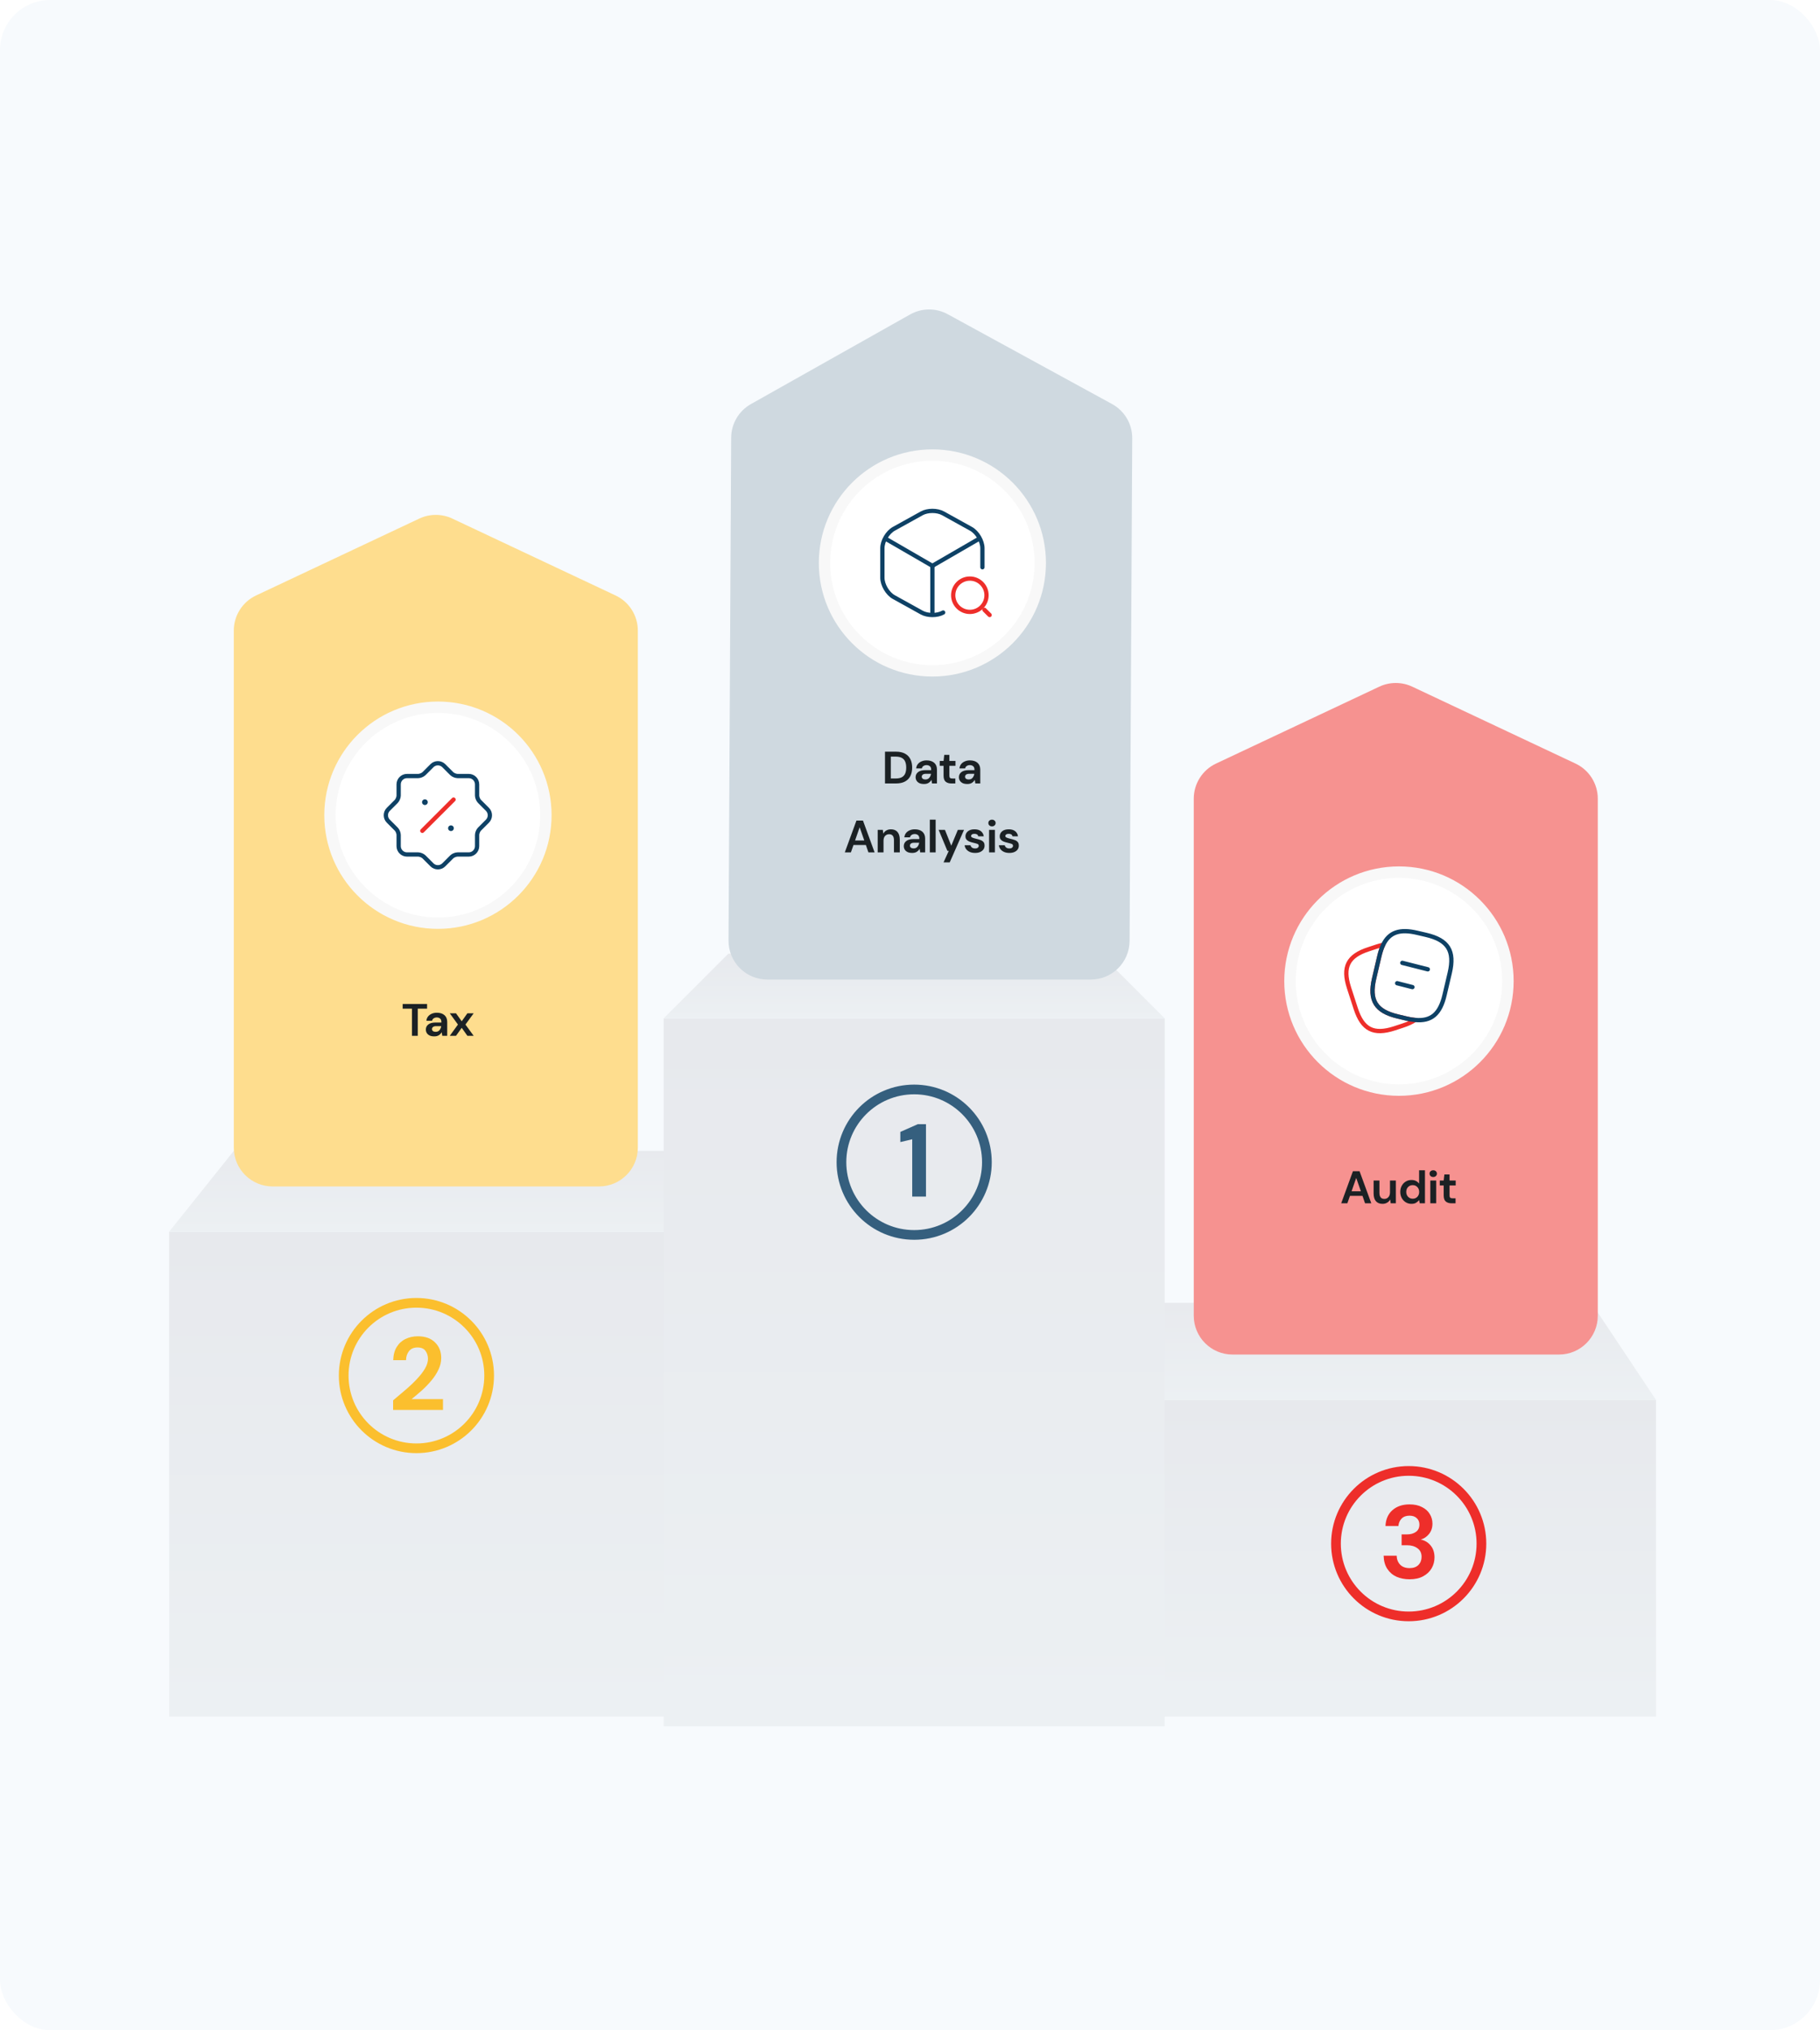 <svg width="581" height="648" viewBox="0 0 581 648" fill="none" xmlns="http://www.w3.org/2000/svg">
<rect width="581" height="648" rx="16" fill="#F7FAFD"/>
<rect x="54" y="393.132" width="165.091" height="154.773" fill="url(#paint0_linear_4764_65884)"/>
<path d="M74.636 367.336H219.091V393.131H54L74.636 367.336Z" fill="url(#paint1_linear_4764_65884)"/>
<rect x="363.547" y="446.786" width="165.091" height="101.118" fill="url(#paint2_linear_4764_65884)"/>
<path d="M363.547 415.831H508.001L528.638 446.785H363.547V415.831Z" fill="url(#paint3_linear_4764_65884)"/>
<g filter="url(#filter0_d_4764_65884)">
<rect x="211.867" y="325.031" width="159.932" height="225.968" fill="url(#paint4_linear_4764_65884)"/>
</g>
<path d="M232.504 304.395H351.162L371.799 325.031H211.867L232.504 304.395Z" fill="url(#paint5_linear_4764_65884)"/>
<circle cx="291.833" cy="370.947" r="23.216" stroke="#355F7E" stroke-width="3.095"/>
<path d="M291.208 381.923V363.631L287.411 364.522V361.287L292.991 358.81H295.599V381.923H291.208Z" fill="#355F7E"/>
<circle cx="132.935" cy="439.048" r="23.216" stroke="#FBBF2E" stroke-width="3.095"/>
<path d="M125.498 450.023V446.953C126.907 445.786 128.272 444.63 129.592 443.486C130.935 442.341 132.124 441.208 133.158 440.085C134.215 438.962 135.051 437.873 135.668 436.816C136.306 435.738 136.625 434.692 136.625 433.679C136.625 432.733 136.361 431.896 135.833 431.17C135.327 430.444 134.479 430.08 133.29 430.08C132.08 430.08 131.166 430.477 130.55 431.269C129.934 432.062 129.625 433.019 129.625 434.142H125.531C125.575 432.447 125.949 431.038 126.654 429.915C127.358 428.771 128.294 427.923 129.46 427.373C130.627 426.801 131.937 426.515 133.39 426.515C135.745 426.515 137.572 427.164 138.871 428.463C140.191 429.739 140.852 431.401 140.852 433.448C140.852 434.725 140.554 435.969 139.96 437.179C139.388 438.39 138.628 439.557 137.682 440.679C136.735 441.802 135.712 442.859 134.611 443.849C133.511 444.818 132.443 445.72 131.408 446.557H141.413V450.023H125.498Z" fill="#FBBF2E"/>
<circle cx="449.7" cy="492.702" r="23.216" stroke="#EE2E2A" stroke-width="3.095"/>
<path d="M449.983 504.073C448.464 504.073 447.089 503.809 445.856 503.281C444.623 502.731 443.633 501.894 442.884 500.772C442.136 499.649 441.74 498.24 441.696 496.545H445.856C445.878 497.668 446.241 498.614 446.946 499.385C447.672 500.133 448.684 500.508 449.983 500.508C451.216 500.508 452.162 500.166 452.823 499.484C453.483 498.802 453.813 497.943 453.813 496.909C453.813 495.698 453.373 494.784 452.493 494.168C451.634 493.53 450.522 493.21 449.158 493.21H447.441V489.744H449.191C450.313 489.744 451.249 489.479 451.997 488.951C452.746 488.423 453.12 487.641 453.12 486.607C453.12 485.748 452.834 485.066 452.261 484.56C451.711 484.031 450.941 483.767 449.95 483.767C448.872 483.767 448.024 484.086 447.408 484.725C446.813 485.363 446.483 486.145 446.417 487.069H442.29C442.378 484.934 443.115 483.25 444.502 482.017C445.911 480.785 447.727 480.168 449.95 480.168C451.535 480.168 452.867 480.454 453.945 481.027C455.046 481.577 455.871 482.315 456.422 483.239C456.994 484.164 457.28 485.187 457.28 486.31C457.28 487.608 456.917 488.709 456.191 489.612C455.486 490.492 454.606 491.086 453.549 491.394C454.848 491.659 455.904 492.297 456.719 493.31C457.533 494.3 457.941 495.555 457.941 497.074C457.941 498.35 457.632 499.517 457.016 500.574C456.4 501.63 455.497 502.478 454.309 503.116C453.142 503.754 451.7 504.073 449.983 504.073Z" fill="#EE2E2A"/>
<path d="M74.637 201.264C74.637 196.469 77.405 192.106 81.743 190.063L133.849 165.521C137.191 163.947 141.06 163.947 144.401 165.521L196.508 190.062C200.846 192.106 203.614 196.469 203.614 201.264V366.304C203.614 373.142 198.07 378.686 191.232 378.686H87.019C80.18 378.686 74.637 373.142 74.637 366.304V201.264Z" fill="#FEDD8E"/>
<g filter="url(#filter1_d_4764_65884)">
<circle cx="139.803" cy="260.194" r="34.466" fill="white" stroke="#F8F8F8" stroke-width="3.628"/>
<path d="M126.48 264.618L123.953 262.09C122.922 261.059 122.922 259.363 123.953 258.332L126.48 255.805C126.913 255.372 127.262 254.524 127.262 253.926V250.351C127.262 248.887 128.459 247.69 129.922 247.69H133.498C134.096 247.69 134.944 247.341 135.377 246.909L137.904 244.381C138.935 243.35 140.631 243.35 141.662 244.381L144.19 246.909C144.622 247.341 145.47 247.69 146.069 247.69H149.644C151.107 247.69 152.304 248.887 152.304 250.351V253.926C152.304 254.524 152.653 255.372 153.086 255.805L155.613 258.332C156.644 259.363 156.644 261.059 155.613 262.09L153.086 264.618C152.653 265.05 152.304 265.898 152.304 266.497V270.072C152.304 271.535 151.107 272.733 149.644 272.733H146.069C145.47 272.733 144.622 273.082 144.19 273.514L141.662 276.042C140.631 277.073 138.935 277.073 137.904 276.042L135.377 273.514C134.944 273.082 134.096 272.733 133.498 272.733H129.922C128.459 272.733 127.262 271.535 127.262 270.072V266.497C127.262 265.882 126.913 265.034 126.48 264.618Z" stroke="#0E4165" stroke-width="1.361" stroke-linecap="round" stroke-linejoin="round"/>
<path d="M134.812 265.182L144.79 255.205" stroke="#EE2E2A" stroke-width="1.361" stroke-linecap="round" stroke-linejoin="round"/>
<path d="M143.951 264.35H143.966" stroke="#0E4165" stroke-width="1.814" stroke-linecap="round" stroke-linejoin="round"/>
<path d="M135.635 256.036H135.65" stroke="#0E4165" stroke-width="1.814" stroke-linecap="round" stroke-linejoin="round"/>
</g>
<path d="M131.505 330.614V321.95H128.545V320.455H136.338V321.95H133.363V330.614H131.505ZM138.643 330.788C138.024 330.788 137.516 330.691 137.119 330.498C136.723 330.295 136.427 330.028 136.234 329.7C136.04 329.371 135.944 329.008 135.944 328.611C135.944 327.944 136.205 327.402 136.727 326.986C137.25 326.57 138.033 326.362 139.078 326.362H140.907V326.188C140.907 325.694 140.767 325.331 140.486 325.099C140.205 324.867 139.857 324.751 139.441 324.751C139.064 324.751 138.735 324.843 138.454 325.027C138.174 325.201 138 325.462 137.932 325.81H136.118C136.166 325.288 136.34 324.833 136.64 324.446C136.95 324.059 137.347 323.764 137.83 323.561C138.314 323.348 138.856 323.242 139.456 323.242C140.481 323.242 141.289 323.498 141.879 324.011C142.469 324.524 142.764 325.249 142.764 326.188V330.614H141.183L141.008 329.453C140.796 329.84 140.496 330.159 140.109 330.411C139.731 330.662 139.243 330.788 138.643 330.788ZM139.064 329.337C139.596 329.337 140.007 329.163 140.297 328.814C140.597 328.466 140.786 328.035 140.863 327.523H139.281C138.788 327.523 138.435 327.615 138.222 327.798C138.009 327.973 137.903 328.19 137.903 328.451C137.903 328.732 138.009 328.95 138.222 329.105C138.435 329.259 138.716 329.337 139.064 329.337ZM143.579 330.614L146.191 327.015L143.579 323.416H145.567L147.396 325.97L149.21 323.416H151.213L148.586 327.015L151.213 330.614H149.21L147.396 328.06L145.567 330.614H143.579Z" fill="#1B2124"/>
<path d="M233.414 139.693C233.438 135.245 235.846 131.151 239.723 128.968L290.534 100.368C294.256 98.273 298.796 98.245 302.545 100.293L354.998 128.955C358.992 131.138 361.466 135.335 361.442 139.886L360.598 300.333C360.562 307.146 355.029 312.65 348.216 312.65H244.951C238.087 312.65 232.533 307.066 232.569 300.203L233.414 139.693Z" fill="#CFD9E0"/>
<g filter="url(#filter2_d_4764_65884)">
<circle cx="297.648" cy="179.685" r="34.44" fill="white" stroke="#F8F8F8" stroke-width="3.625"/>
<path d="M282.977 172.107L297.648 180.598L312.221 172.157" stroke="#0E4165" stroke-width="1.359" stroke-linecap="round" stroke-linejoin="round"/>
<path d="M297.648 195.651V180.581" stroke="#0E4165" stroke-width="1.359" stroke-linecap="round" stroke-linejoin="round"/>
<path d="M313.619 181.064V174.982C313.619 172.689 311.974 169.898 309.964 168.784L301.091 163.866C299.197 162.803 296.106 162.803 294.212 163.866L285.339 168.784C283.329 169.898 281.684 172.689 281.684 174.982V184.387C281.684 186.68 283.329 189.471 285.339 190.584L294.212 195.503C295.159 196.035 296.405 196.3 297.652 196.3C298.898 196.3 300.144 196.035 301.091 195.503" stroke="#0E4165" stroke-width="1.359" stroke-linecap="round" stroke-linejoin="round"/>
<path d="M309.61 195.304C312.547 195.304 314.927 192.924 314.927 189.987C314.927 187.05 312.547 184.67 309.61 184.67C306.674 184.67 304.293 187.05 304.293 189.987C304.293 192.924 306.674 195.304 309.61 195.304Z" stroke="#EE2E2A" stroke-width="1.359" stroke-linecap="round" stroke-linejoin="round"/>
<path d="M315.923 196.301L314.262 194.64" stroke="#EE2E2A" stroke-width="1.359" stroke-linecap="round" stroke-linejoin="round"/>
</g>
<path d="M282.52 250.064V239.914H285.986C287.175 239.914 288.151 240.126 288.915 240.552C289.688 240.967 290.259 241.557 290.626 242.321C291.003 243.075 291.192 243.964 291.192 244.989C291.192 246.014 291.003 246.908 290.626 247.672C290.259 248.426 289.688 249.016 288.915 249.441C288.151 249.857 287.175 250.064 285.986 250.064H282.52ZM284.376 248.469H285.899C286.75 248.469 287.421 248.334 287.914 248.063C288.407 247.783 288.76 247.387 288.973 246.874C289.186 246.352 289.292 245.724 289.292 244.989C289.292 244.264 289.186 243.64 288.973 243.118C288.76 242.596 288.407 242.195 287.914 241.915C287.421 241.634 286.75 241.494 285.899 241.494H284.376V248.469ZM294.99 250.238C294.371 250.238 293.864 250.142 293.468 249.948C293.071 249.745 292.776 249.48 292.583 249.151C292.39 248.822 292.293 248.46 292.293 248.063C292.293 247.396 292.554 246.855 293.076 246.439C293.598 246.023 294.381 245.816 295.425 245.816H297.252V245.642C297.252 245.149 297.112 244.786 296.832 244.554C296.551 244.322 296.203 244.206 295.788 244.206C295.411 244.206 295.082 244.298 294.802 244.481C294.521 244.656 294.347 244.917 294.28 245.265H292.467C292.515 244.743 292.689 244.288 292.989 243.901C293.298 243.515 293.695 243.22 294.178 243.017C294.661 242.804 295.203 242.698 295.802 242.698C296.827 242.698 297.634 242.954 298.224 243.466C298.814 243.979 299.108 244.704 299.108 245.642V250.064H297.528L297.354 248.904C297.141 249.291 296.841 249.61 296.455 249.861C296.078 250.113 295.59 250.238 294.99 250.238ZM295.411 248.788C295.942 248.788 296.353 248.614 296.643 248.266C296.943 247.918 297.131 247.488 297.209 246.976H295.628C295.135 246.976 294.782 247.068 294.57 247.251C294.357 247.425 294.251 247.643 294.251 247.904C294.251 248.184 294.357 248.402 294.57 248.556C294.782 248.711 295.063 248.788 295.411 248.788ZM303.71 250.064C302.956 250.064 302.352 249.881 301.897 249.513C301.443 249.146 301.216 248.493 301.216 247.556V244.423H299.983V242.872H301.216L301.433 240.943H303.072V242.872H305.015V244.423H303.072V247.57C303.072 247.918 303.144 248.16 303.289 248.295C303.444 248.421 303.705 248.484 304.072 248.484H304.972V250.064H303.71ZM308.813 250.238C308.194 250.238 307.687 250.142 307.29 249.948C306.894 249.745 306.599 249.48 306.406 249.151C306.212 248.822 306.116 248.46 306.116 248.063C306.116 247.396 306.377 246.855 306.899 246.439C307.421 246.023 308.204 245.816 309.248 245.816H311.075V245.642C311.075 245.149 310.935 244.786 310.655 244.554C310.374 244.322 310.026 244.206 309.61 244.206C309.233 244.206 308.905 244.298 308.624 244.481C308.344 244.656 308.17 244.917 308.102 245.265H306.29C306.338 244.743 306.512 244.288 306.812 243.901C307.121 243.515 307.517 243.22 308.001 243.017C308.484 242.804 309.026 242.698 309.625 242.698C310.65 242.698 311.457 242.954 312.047 243.466C312.636 243.979 312.931 244.704 312.931 245.642V250.064H311.351L311.177 248.904C310.964 249.291 310.664 249.61 310.277 249.861C309.9 250.113 309.412 250.238 308.813 250.238ZM309.233 248.788C309.765 248.788 310.176 248.614 310.466 248.266C310.766 247.918 310.954 247.488 311.032 246.976H309.451C308.958 246.976 308.605 247.068 308.392 247.251C308.18 247.425 308.073 247.643 308.073 247.904C308.073 248.184 308.18 248.402 308.392 248.556C308.605 248.711 308.885 248.788 309.233 248.788ZM269.687 272.064L273.4 261.914H275.488L279.2 272.064H277.228L276.416 269.715H272.457L271.631 272.064H269.687ZM272.965 268.265H275.908L274.429 264.045L272.965 268.265ZM280.189 272.064V264.872H281.827L281.972 266.09C282.195 265.665 282.514 265.326 282.93 265.075C283.355 264.824 283.853 264.698 284.423 264.698C285.313 264.698 286.004 264.978 286.497 265.539C286.99 266.1 287.236 266.921 287.236 268.004V272.064H285.38V268.178C285.38 267.559 285.255 267.086 285.003 266.757C284.752 266.428 284.36 266.264 283.829 266.264C283.307 266.264 282.876 266.448 282.538 266.815C282.209 267.182 282.045 267.695 282.045 268.352V272.064H280.189ZM291.216 272.238C290.597 272.238 290.089 272.142 289.693 271.948C289.297 271.745 289.002 271.48 288.808 271.151C288.615 270.822 288.518 270.46 288.518 270.063C288.518 269.396 288.779 268.855 289.301 268.439C289.823 268.023 290.606 267.816 291.651 267.816H293.478V267.642C293.478 267.149 293.338 266.786 293.057 266.554C292.777 266.322 292.429 266.206 292.013 266.206C291.636 266.206 291.307 266.298 291.027 266.481C290.747 266.656 290.573 266.917 290.505 267.265H288.692C288.741 266.743 288.915 266.288 289.214 265.901C289.524 265.515 289.92 265.22 290.403 265.017C290.887 264.804 291.428 264.698 292.028 264.698C293.052 264.698 293.86 264.954 294.449 265.466C295.039 265.979 295.334 266.704 295.334 267.642V272.064H293.753L293.579 270.904C293.367 271.291 293.067 271.61 292.68 271.861C292.303 272.113 291.815 272.238 291.216 272.238ZM291.636 270.788C292.168 270.788 292.579 270.614 292.869 270.266C293.168 269.918 293.357 269.488 293.434 268.976H291.854C291.361 268.976 291.008 269.068 290.795 269.251C290.582 269.425 290.476 269.643 290.476 269.904C290.476 270.184 290.582 270.402 290.795 270.556C291.008 270.711 291.288 270.788 291.636 270.788ZM296.83 272.064V261.624H298.686V272.064H296.83ZM301.206 275.255L302.874 271.586H302.439L299.64 264.872H301.655L303.671 269.933L305.774 264.872H307.746L303.178 275.255H301.206ZM311.303 272.238C310.665 272.238 310.104 272.137 309.621 271.934C309.137 271.721 308.75 271.431 308.46 271.064C308.17 270.697 307.996 270.271 307.938 269.788H309.809C309.867 270.068 310.022 270.31 310.273 270.513C310.534 270.706 310.868 270.803 311.274 270.803C311.68 270.803 311.975 270.721 312.158 270.556C312.352 270.392 312.448 270.203 312.448 269.991C312.448 269.681 312.313 269.474 312.042 269.367C311.772 269.251 311.394 269.14 310.911 269.034C310.602 268.966 310.288 268.884 309.969 268.787C309.65 268.691 309.355 268.57 309.084 268.425C308.823 268.27 308.61 268.077 308.446 267.845C308.282 267.603 308.199 267.308 308.199 266.96C308.199 266.322 308.451 265.785 308.953 265.35C309.466 264.915 310.181 264.698 311.1 264.698C311.95 264.698 312.627 264.896 313.13 265.292C313.642 265.689 313.947 266.235 314.043 266.931H312.289C312.182 266.399 311.781 266.133 311.085 266.133C310.737 266.133 310.466 266.201 310.273 266.336C310.089 266.472 309.998 266.641 309.998 266.844C309.998 267.057 310.138 267.226 310.418 267.352C310.698 267.477 311.071 267.593 311.535 267.7C312.037 267.816 312.497 267.946 312.912 268.091C313.338 268.226 313.676 268.434 313.927 268.715C314.179 268.985 314.304 269.377 314.304 269.889C314.314 270.334 314.198 270.735 313.956 271.093C313.715 271.451 313.367 271.731 312.912 271.934C312.458 272.137 311.921 272.238 311.303 272.238ZM316.674 263.755C316.335 263.755 316.055 263.654 315.833 263.451C315.62 263.248 315.514 262.992 315.514 262.682C315.514 262.373 315.62 262.121 315.833 261.928C316.055 261.725 316.335 261.624 316.674 261.624C317.012 261.624 317.288 261.725 317.5 261.928C317.723 262.121 317.834 262.373 317.834 262.682C317.834 262.992 317.723 263.248 317.5 263.451C317.288 263.654 317.012 263.755 316.674 263.755ZM315.746 272.064V264.872H317.602V272.064H315.746ZM322.236 272.238C321.598 272.238 321.038 272.137 320.554 271.934C320.071 271.721 319.684 271.431 319.394 271.064C319.104 270.697 318.93 270.271 318.872 269.788H320.743C320.801 270.068 320.956 270.31 321.207 270.513C321.468 270.706 321.801 270.803 322.207 270.803C322.613 270.803 322.908 270.721 323.092 270.556C323.285 270.392 323.382 270.203 323.382 269.991C323.382 269.681 323.247 269.474 322.976 269.367C322.705 269.251 322.328 269.14 321.845 269.034C321.536 268.966 321.221 268.884 320.902 268.787C320.583 268.691 320.288 268.57 320.018 268.425C319.757 268.27 319.544 268.077 319.38 267.845C319.215 267.603 319.133 267.308 319.133 266.96C319.133 266.322 319.385 265.785 319.887 265.35C320.4 264.915 321.115 264.698 322.033 264.698C322.884 264.698 323.561 264.896 324.064 265.292C324.576 265.689 324.88 266.235 324.977 266.931H323.223C323.116 266.399 322.715 266.133 322.019 266.133C321.671 266.133 321.4 266.201 321.207 266.336C321.023 266.472 320.931 266.641 320.931 266.844C320.931 267.057 321.072 267.226 321.352 267.352C321.632 267.477 322.004 267.593 322.468 267.7C322.971 267.816 323.43 267.946 323.846 268.091C324.271 268.226 324.61 268.434 324.861 268.715C325.113 268.985 325.238 269.377 325.238 269.889C325.248 270.334 325.132 270.735 324.89 271.093C324.648 271.451 324.3 271.731 323.846 271.934C323.392 272.137 322.855 272.238 322.236 272.238Z" fill="#1B2124"/>
<path d="M381.086 254.919C381.086 250.124 383.854 245.76 388.192 243.717L440.299 219.176C443.64 217.602 447.509 217.602 450.85 219.176L502.957 243.717C507.295 245.76 510.063 250.124 510.063 254.919V419.959C510.063 426.797 504.52 432.341 497.681 432.341H393.468C386.629 432.341 381.086 426.797 381.086 419.959V254.919Z" fill="#F69290"/>
<g filter="url(#filter3_d_4764_65884)">
<circle cx="446.589" cy="313.149" r="34.782" fill="white" stroke="#F8F8F8" stroke-width="3.661"/>
<path d="M451.725 325.55C450.684 326.255 449.375 326.842 447.781 327.362L445.13 328.235C438.468 330.383 434.96 328.587 432.796 321.925L430.648 315.297C428.5 308.635 430.279 305.111 436.941 302.963L439.592 302.09C440.28 301.872 440.934 301.687 441.555 301.57C441.052 302.593 440.649 303.835 440.314 305.262L438.669 312.293C437.024 319.307 439.189 322.764 446.187 324.425L449.006 325.097C449.979 325.332 450.885 325.483 451.725 325.55Z" stroke="#EE2E2A" stroke-width="1.373" stroke-linecap="round" stroke-linejoin="round"/>
<path d="M447.664 307.325L455.803 309.389" stroke="#0E4165" stroke-width="1.373" stroke-linecap="round" stroke-linejoin="round"/>
<path d="M446.02 313.82L450.886 315.062" stroke="#0E4165" stroke-width="1.373" stroke-linecap="round" stroke-linejoin="round"/>
<path d="M462.802 310.532L461.157 317.546C459.748 323.604 456.962 326.054 451.727 325.55C450.888 325.483 449.981 325.332 449.008 325.097L446.189 324.426C439.191 322.765 437.027 319.308 438.671 312.294L440.316 305.262C440.651 303.836 441.054 302.594 441.557 301.571C443.521 297.51 446.86 296.419 452.465 297.745L455.267 298.399C462.299 300.043 464.446 303.517 462.802 310.532Z" stroke="#0E4165" stroke-width="1.373" stroke-linecap="round" stroke-linejoin="round"/>
</g>
<path d="M428.153 384.068L431.902 373.817H434.011L437.76 384.068H435.769L434.949 381.696H430.951L430.116 384.068H428.153ZM431.463 380.231H434.436L432.942 375.97L431.463 380.231ZM441.34 384.244C440.432 384.244 439.729 383.961 439.231 383.395C438.743 382.828 438.499 381.999 438.499 380.905V376.804H440.359V380.729C440.359 381.354 440.486 381.833 440.739 382.164C440.993 382.496 441.394 382.662 441.94 382.662C442.458 382.662 442.882 382.477 443.214 382.106C443.556 381.735 443.727 381.217 443.727 380.554V376.804H445.602V384.068H443.947L443.8 382.838C443.576 383.268 443.249 383.609 442.819 383.863C442.399 384.117 441.906 384.244 441.34 384.244ZM450.587 384.244C449.903 384.244 449.293 384.078 448.756 383.746C448.219 383.414 447.794 382.96 447.482 382.384C447.17 381.808 447.013 381.154 447.013 380.422C447.013 379.689 447.17 379.04 447.482 378.474C447.794 377.898 448.219 377.449 448.756 377.127C449.293 376.795 449.903 376.629 450.587 376.629C451.134 376.629 451.612 376.731 452.022 376.936C452.432 377.141 452.764 377.429 453.018 377.8V373.524H454.892V384.068H453.223L453.018 383.029C452.784 383.351 452.471 383.634 452.081 383.878C451.7 384.122 451.202 384.244 450.587 384.244ZM450.982 382.604C451.588 382.604 452.081 382.404 452.461 382.003C452.852 381.593 453.047 381.071 453.047 380.436C453.047 379.802 452.852 379.284 452.461 378.884C452.081 378.474 451.588 378.269 450.982 378.269C450.387 378.269 449.894 378.469 449.503 378.869C449.113 379.27 448.917 379.787 448.917 380.422C448.917 381.056 449.113 381.579 449.503 381.989C449.894 382.399 450.387 382.604 450.982 382.604ZM457.534 375.677C457.192 375.677 456.909 375.574 456.684 375.369C456.469 375.164 456.362 374.905 456.362 374.593C456.362 374.281 456.469 374.027 456.684 373.831C456.909 373.626 457.192 373.524 457.534 373.524C457.875 373.524 458.154 373.626 458.368 373.831C458.593 374.027 458.705 374.281 458.705 374.593C458.705 374.905 458.593 375.164 458.368 375.369C458.154 375.574 457.875 375.677 457.534 375.677ZM456.596 384.068V376.804H458.471V384.068H456.596ZM463.386 384.068C462.624 384.068 462.014 383.883 461.555 383.512C461.096 383.141 460.867 382.482 460.867 381.535V378.371H459.622V376.804H460.867L461.087 374.857H462.741V376.804H464.704V378.371H462.741V381.549C462.741 381.901 462.815 382.145 462.961 382.282C463.117 382.409 463.381 382.472 463.752 382.472H464.66V384.068H463.386Z" fill="#1B2124"/>
<defs>
<filter id="filter0_d_4764_65884" x="203.613" y="316.777" width="176.443" height="242.477" filterUnits="userSpaceOnUse" color-interpolation-filters="sRGB">
<feFlood flood-opacity="0" result="BackgroundImageFix"/>
<feColorMatrix in="SourceAlpha" type="matrix" values="0 0 0 0 0 0 0 0 0 0 0 0 0 0 0 0 0 0 127 0" result="hardAlpha"/>
<feOffset/>
<feGaussianBlur stdDeviation="4.127"/>
<feComposite in2="hardAlpha" operator="out"/>
<feColorMatrix type="matrix" values="0 0 0 0 0 0 0 0 0 0 0 0 0 0 0 0 0 0 0.04 0"/>
<feBlend mode="normal" in2="BackgroundImageFix" result="effect1_dropShadow_4764_65884"/>
<feBlend mode="normal" in="SourceGraphic" in2="effect1_dropShadow_4764_65884" result="shape"/>
</filter>
<filter id="filter1_d_4764_65884" x="67.243" y="187.634" width="145.119" height="145.12" filterUnits="userSpaceOnUse" color-interpolation-filters="sRGB">
<feFlood flood-opacity="0" result="BackgroundImageFix"/>
<feColorMatrix in="SourceAlpha" type="matrix" values="0 0 0 0 0 0 0 0 0 0 0 0 0 0 0 0 0 0 127 0" result="hardAlpha"/>
<feOffset/>
<feGaussianBlur stdDeviation="18.14"/>
<feComposite in2="hardAlpha" operator="out"/>
<feColorMatrix type="matrix" values="0 0 0 0 0 0 0 0 0 0 0 0 0 0 0 0 0 0 0.08 0"/>
<feBlend mode="normal" in2="BackgroundImageFix" result="effect1_dropShadow_4764_65884"/>
<feBlend mode="normal" in="SourceGraphic" in2="effect1_dropShadow_4764_65884" result="shape"/>
</filter>
<filter id="filter2_d_4764_65884" x="225.142" y="107.179" width="145.014" height="145.012" filterUnits="userSpaceOnUse" color-interpolation-filters="sRGB">
<feFlood flood-opacity="0" result="BackgroundImageFix"/>
<feColorMatrix in="SourceAlpha" type="matrix" values="0 0 0 0 0 0 0 0 0 0 0 0 0 0 0 0 0 0 127 0" result="hardAlpha"/>
<feOffset/>
<feGaussianBlur stdDeviation="18.127"/>
<feComposite in2="hardAlpha" operator="out"/>
<feColorMatrix type="matrix" values="0 0 0 0 0 0 0 0 0 0 0 0 0 0 0 0 0 0 0.08 0"/>
<feBlend mode="normal" in2="BackgroundImageFix" result="effect1_dropShadow_4764_65884"/>
<feBlend mode="normal" in="SourceGraphic" in2="effect1_dropShadow_4764_65884" result="shape"/>
</filter>
<filter id="filter3_d_4764_65884" x="373.364" y="239.923" width="146.452" height="146.451" filterUnits="userSpaceOnUse" color-interpolation-filters="sRGB">
<feFlood flood-opacity="0" result="BackgroundImageFix"/>
<feColorMatrix in="SourceAlpha" type="matrix" values="0 0 0 0 0 0 0 0 0 0 0 0 0 0 0 0 0 0 127 0" result="hardAlpha"/>
<feOffset/>
<feGaussianBlur stdDeviation="18.306"/>
<feComposite in2="hardAlpha" operator="out"/>
<feColorMatrix type="matrix" values="0 0 0 0 0 0 0 0 0 0 0 0 0 0 0 0 0 0 0.08 0"/>
<feBlend mode="normal" in2="BackgroundImageFix" result="effect1_dropShadow_4764_65884"/>
<feBlend mode="normal" in="SourceGraphic" in2="effect1_dropShadow_4764_65884" result="shape"/>
</filter>
<linearGradient id="paint0_linear_4764_65884" x1="136.545" y1="393.132" x2="136.545" y2="547.904" gradientUnits="userSpaceOnUse">
<stop stop-color="#E7E9ED"/>
<stop offset="1" stop-color="#ECF0F3"/>
</linearGradient>
<linearGradient id="paint1_linear_4764_65884" x1="136.545" y1="367.336" x2="136.545" y2="393.131" gradientUnits="userSpaceOnUse">
<stop stop-color="#E8EAEE"/>
<stop offset="1" stop-color="#ECF0F3"/>
</linearGradient>
<linearGradient id="paint2_linear_4764_65884" x1="446.092" y1="446.786" x2="446.092" y2="547.904" gradientUnits="userSpaceOnUse">
<stop stop-color="#E7E9ED"/>
<stop offset="0.953" stop-color="#ECF0F3"/>
</linearGradient>
<linearGradient id="paint3_linear_4764_65884" x1="446.092" y1="415.831" x2="446.092" y2="446.785" gradientUnits="userSpaceOnUse">
<stop stop-color="#E8EAEE"/>
<stop offset="1" stop-color="#ECF0F3"/>
</linearGradient>
<linearGradient id="paint4_linear_4764_65884" x1="291.833" y1="325.031" x2="291.833" y2="550.999" gradientUnits="userSpaceOnUse">
<stop stop-color="#E7E9ED"/>
<stop offset="1" stop-color="#ECF0F3"/>
</linearGradient>
<linearGradient id="paint5_linear_4764_65884" x1="291.833" y1="304.395" x2="291.833" y2="325.031" gradientUnits="userSpaceOnUse">
<stop stop-color="#E7E9ED"/>
<stop offset="1" stop-color="#ECF0F3"/>
</linearGradient>
</defs>
</svg>
